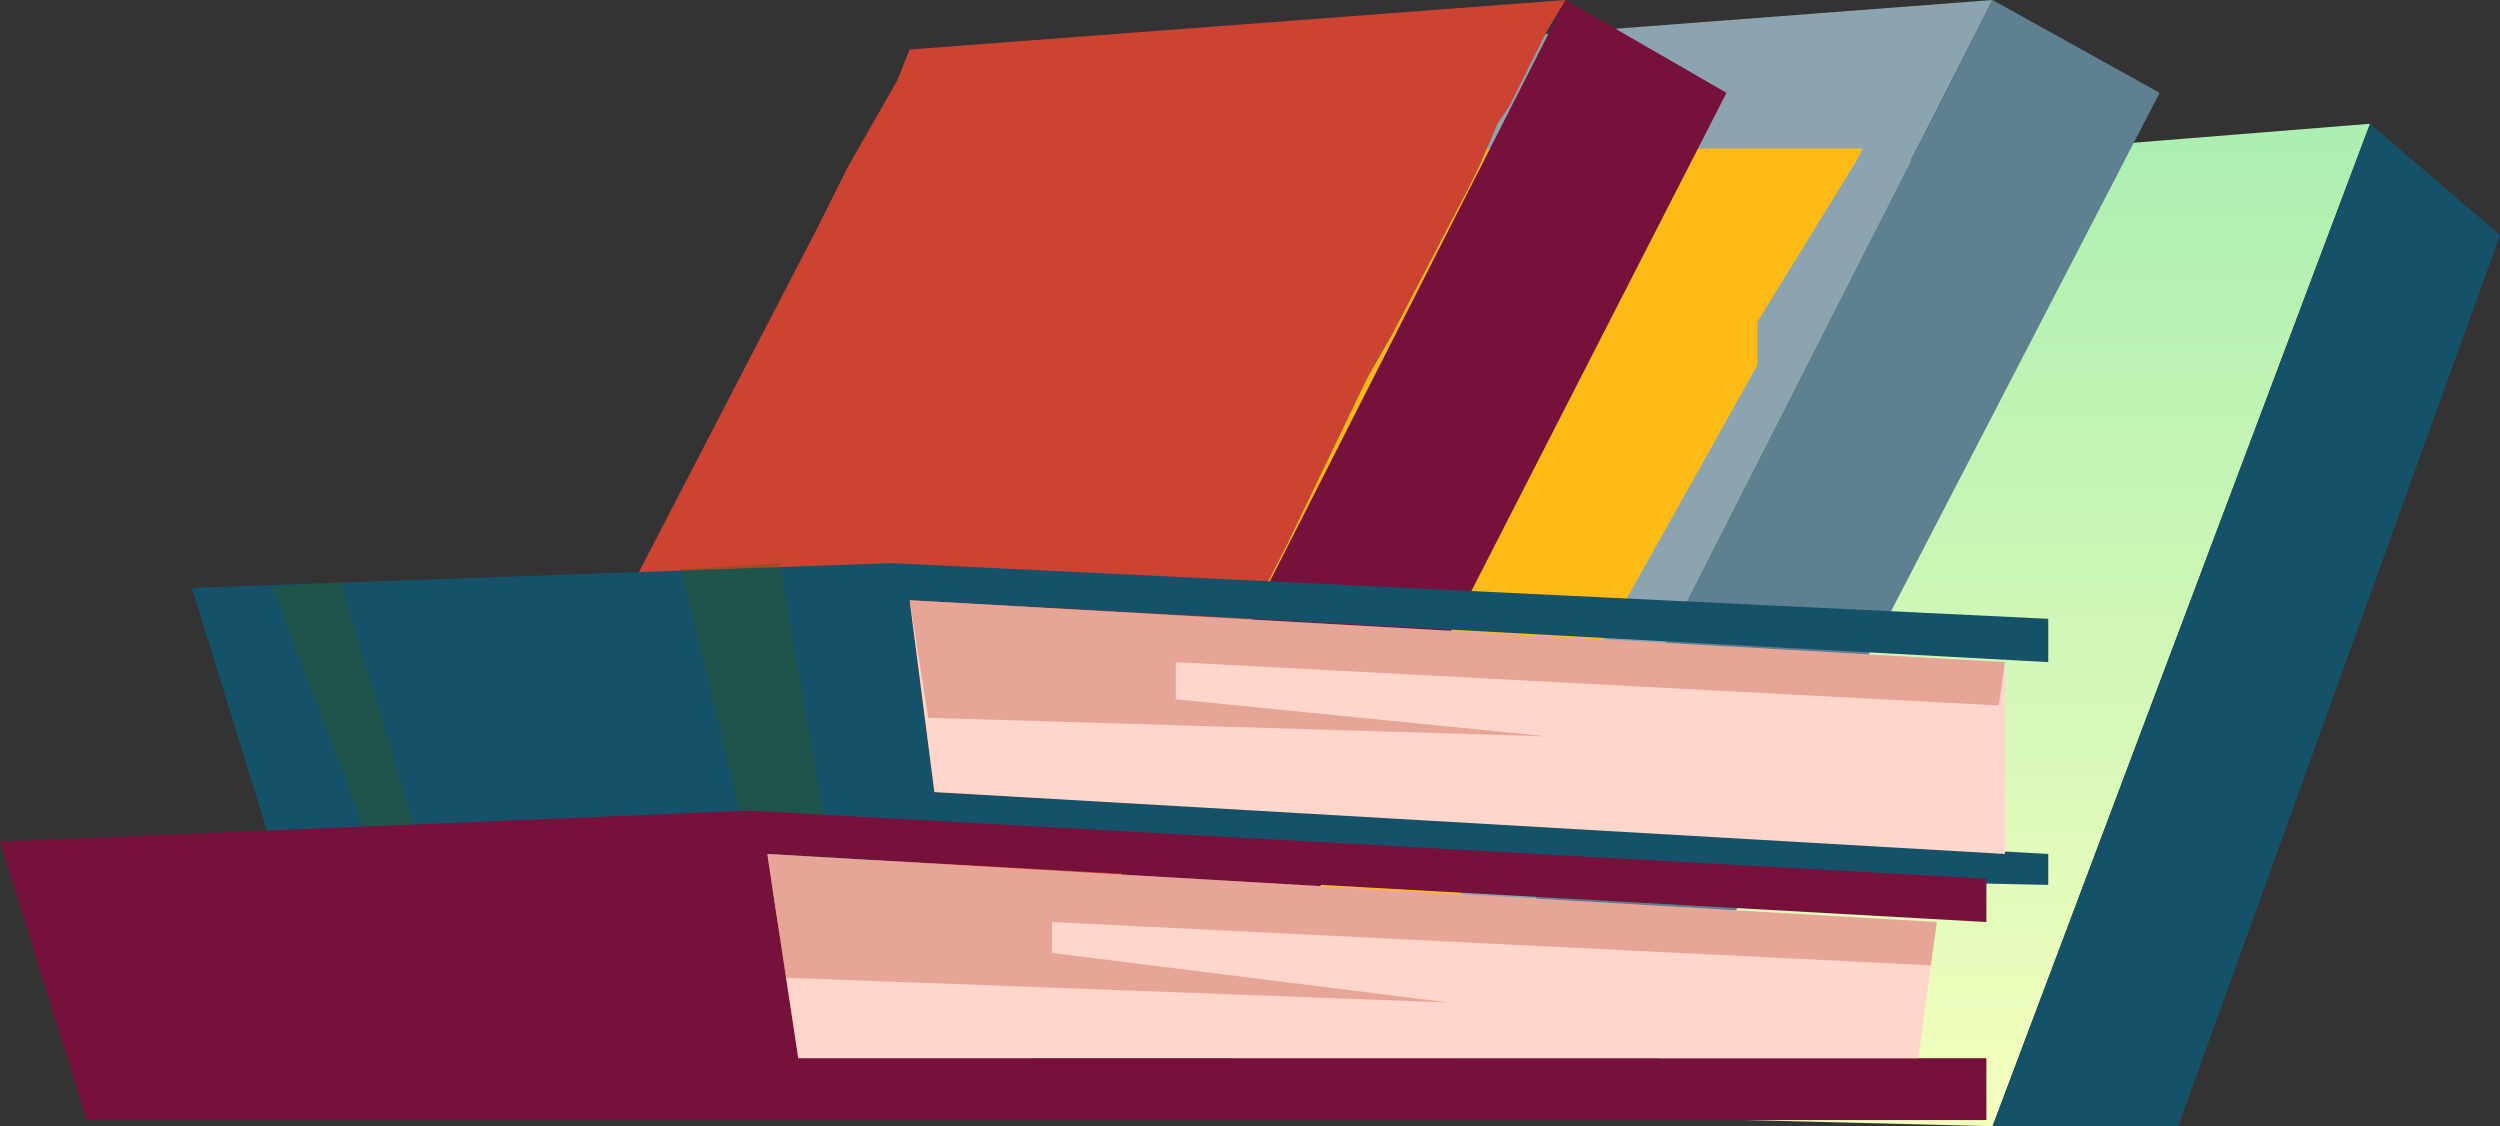 <svg xmlns="http://www.w3.org/2000/svg" xmlns:xlink="http://www.w3.org/1999/xlink" viewBox="0 0 4.04 1.82"><rect x="0" y="0" width="4.04" height="1.82" fill="#333333" stroke="none"/><defs><style>.cls-1{isolation:isolate;}.cls-2{fill:url(#Áåçûìÿííûé_ãðàäèåíò_158);}.cls-3{fill:#155168;}.cls-4{fill:#8a011b;}.cls-5{fill:#8ca4af;}.cls-6{fill:#5f8090;}.cls-7{fill:#ffbb15;}.cls-8{fill:#cd4331;}.cls-9{fill:#75113b;}.cls-10{fill:#6e424f;}.cls-11{fill:#a6bc00;}.cls-12{fill:#ffd6cc;}.cls-13{fill:#a21800;opacity:0.26;}.cls-13,.cls-14{mix-blend-mode:multiply;}.cls-14{fill:#385f00;opacity:0.28;}</style><linearGradient id="Áåçûìÿííûé_ãðàäèåíò_158" x1="-210.01" y1="1.82" x2="-210.01" y2="0.2" gradientTransform="translate(212.73)" gradientUnits="userSpaceOnUse"><stop offset="0" stop-color="#f4ffbd"/><stop offset="1" stop-color="#abefb1"/></linearGradient></defs><g class="cls-1"><g id="Layer_2" data-name="Layer 2"><g id="witch"><polygon class="cls-2" points="3.22 1.82 3.83 0.2 2.21 0.33 1.62 1.78 3.22 1.82"/><polygon class="cls-3" points="3.22 1.82 3.52 1.82 4.04 0.38 3.83 0.2 3.22 1.82"/><polygon class="cls-4" points="1.32 1.71 1.46 1.79 2.63 1.81 2.35 1.71 1.32 1.71"/><polygon class="cls-5" points="3.22 0 2.17 0.08 1.32 1.71 2.35 1.71 3.22 0"/><polygon class="cls-6" points="2.63 1.81 3.49 0.15 3.22 0 2.35 1.71 2.63 1.81"/><path class="cls-7" d="M1.49,1.58l.05-.1,0-.05L1.8,1,2,.66,2.15.32l0,0,0-.08.23,0,.34,0,.29,0L3,.26,2.84.52l0,.07v0l-.56,1H1.48Z"/><polygon class="cls-8" points="0.59 1.71 0.75 1.71 1.66 1.71 1.69 1.63 1.71 1.6 1.73 1.55 1.77 1.48 1.8 1.43 2.08 0.88 2.08 0.88 2.21 0.61 2.25 0.54 2.37 0.31 2.37 0.31 2.39 0.27 2.42 0.2 2.44 0.17 2.5 0.05 2.53 0 1.47 0.08 1.45 0.13 1.37 0.27 1.32 0.37 0.76 1.45 0.59 1.71"/><polygon class="cls-9" points="1.94 1.81 2.79 0.15 2.53 0 1.66 1.71 1.94 1.81"/><polygon class="cls-10" points="0.59 1.71 0.63 1.81 1.5 1.79 1.94 1.8 1.91 1.8 1.89 1.79 1.66 1.71 0.59 1.71"/><polygon class="cls-11" points="0.74 1.47 0.74 1.47 0.72 1.5 0.79 1.5 1.43 1.49 1.49 1.49 1.49 1.48 1.54 1.48 1.57 1.48 1.74 1.48 1.75 1.48 1.77 1.48 1.78 1.48 1.94 1.55 2.04 1.6 2.04 1.6 2.07 1.55 2.08 1.54 1.8 1.43 1.77 1.43 1.76 1.43 1.6 1.43 1.57 1.43 1.52 1.43 1.49 1.43 1.46 1.43 0.82 1.45 0.76 1.45 0.74 1.47"/><polygon class="cls-3" points="3.31 1 1.44 0.91 0.31 0.95 0.44 1.37 3.31 1.43 3.31 1.38 1.51 1.28 1.47 0.97 3.31 1.07 3.31 1"/><polygon class="cls-12" points="1.51 1.28 1.47 0.97 3.24 1.07 3.24 1.38 1.51 1.28"/><polygon class="cls-13" points="3.23 1.14 1.9 1.07 1.9 1.13 2.5 1.19 1.5 1.16 1.47 0.97 3.24 1.07 3.23 1.14"/><polygon class="cls-14" points="1.26 0.91 1.34 1.37 1.21 1.37 1.1 0.92 1.26 0.91"/><polygon class="cls-14" points="0.55 0.94 0.68 1.37 0.6 1.37 0.44 0.95 0.55 0.94"/><polygon class="cls-9" points="3.21 1.42 1.21 1.31 0 1.36 0.14 1.81 3.21 1.81 3.21 1.71 1.29 1.71 1.24 1.38 3.21 1.49 3.21 1.42"/><polygon class="cls-12" points="1.29 1.71 1.24 1.38 3.13 1.49 3.1 1.71 1.29 1.71"/><polygon class="cls-13" points="3.12 1.56 1.7 1.49 1.7 1.54 2.34 1.62 1.27 1.58 1.24 1.38 3.13 1.49 3.12 1.56"/><polygon class="cls-9" points="1.02 1.32 1.1 1.81 0.96 1.81 0.84 1.33 1.02 1.32"/><polygon class="cls-9" points="0.26 1.35 0.4 1.81 0.31 1.81 0.14 1.36 0.26 1.35"/></g></g></g></svg>